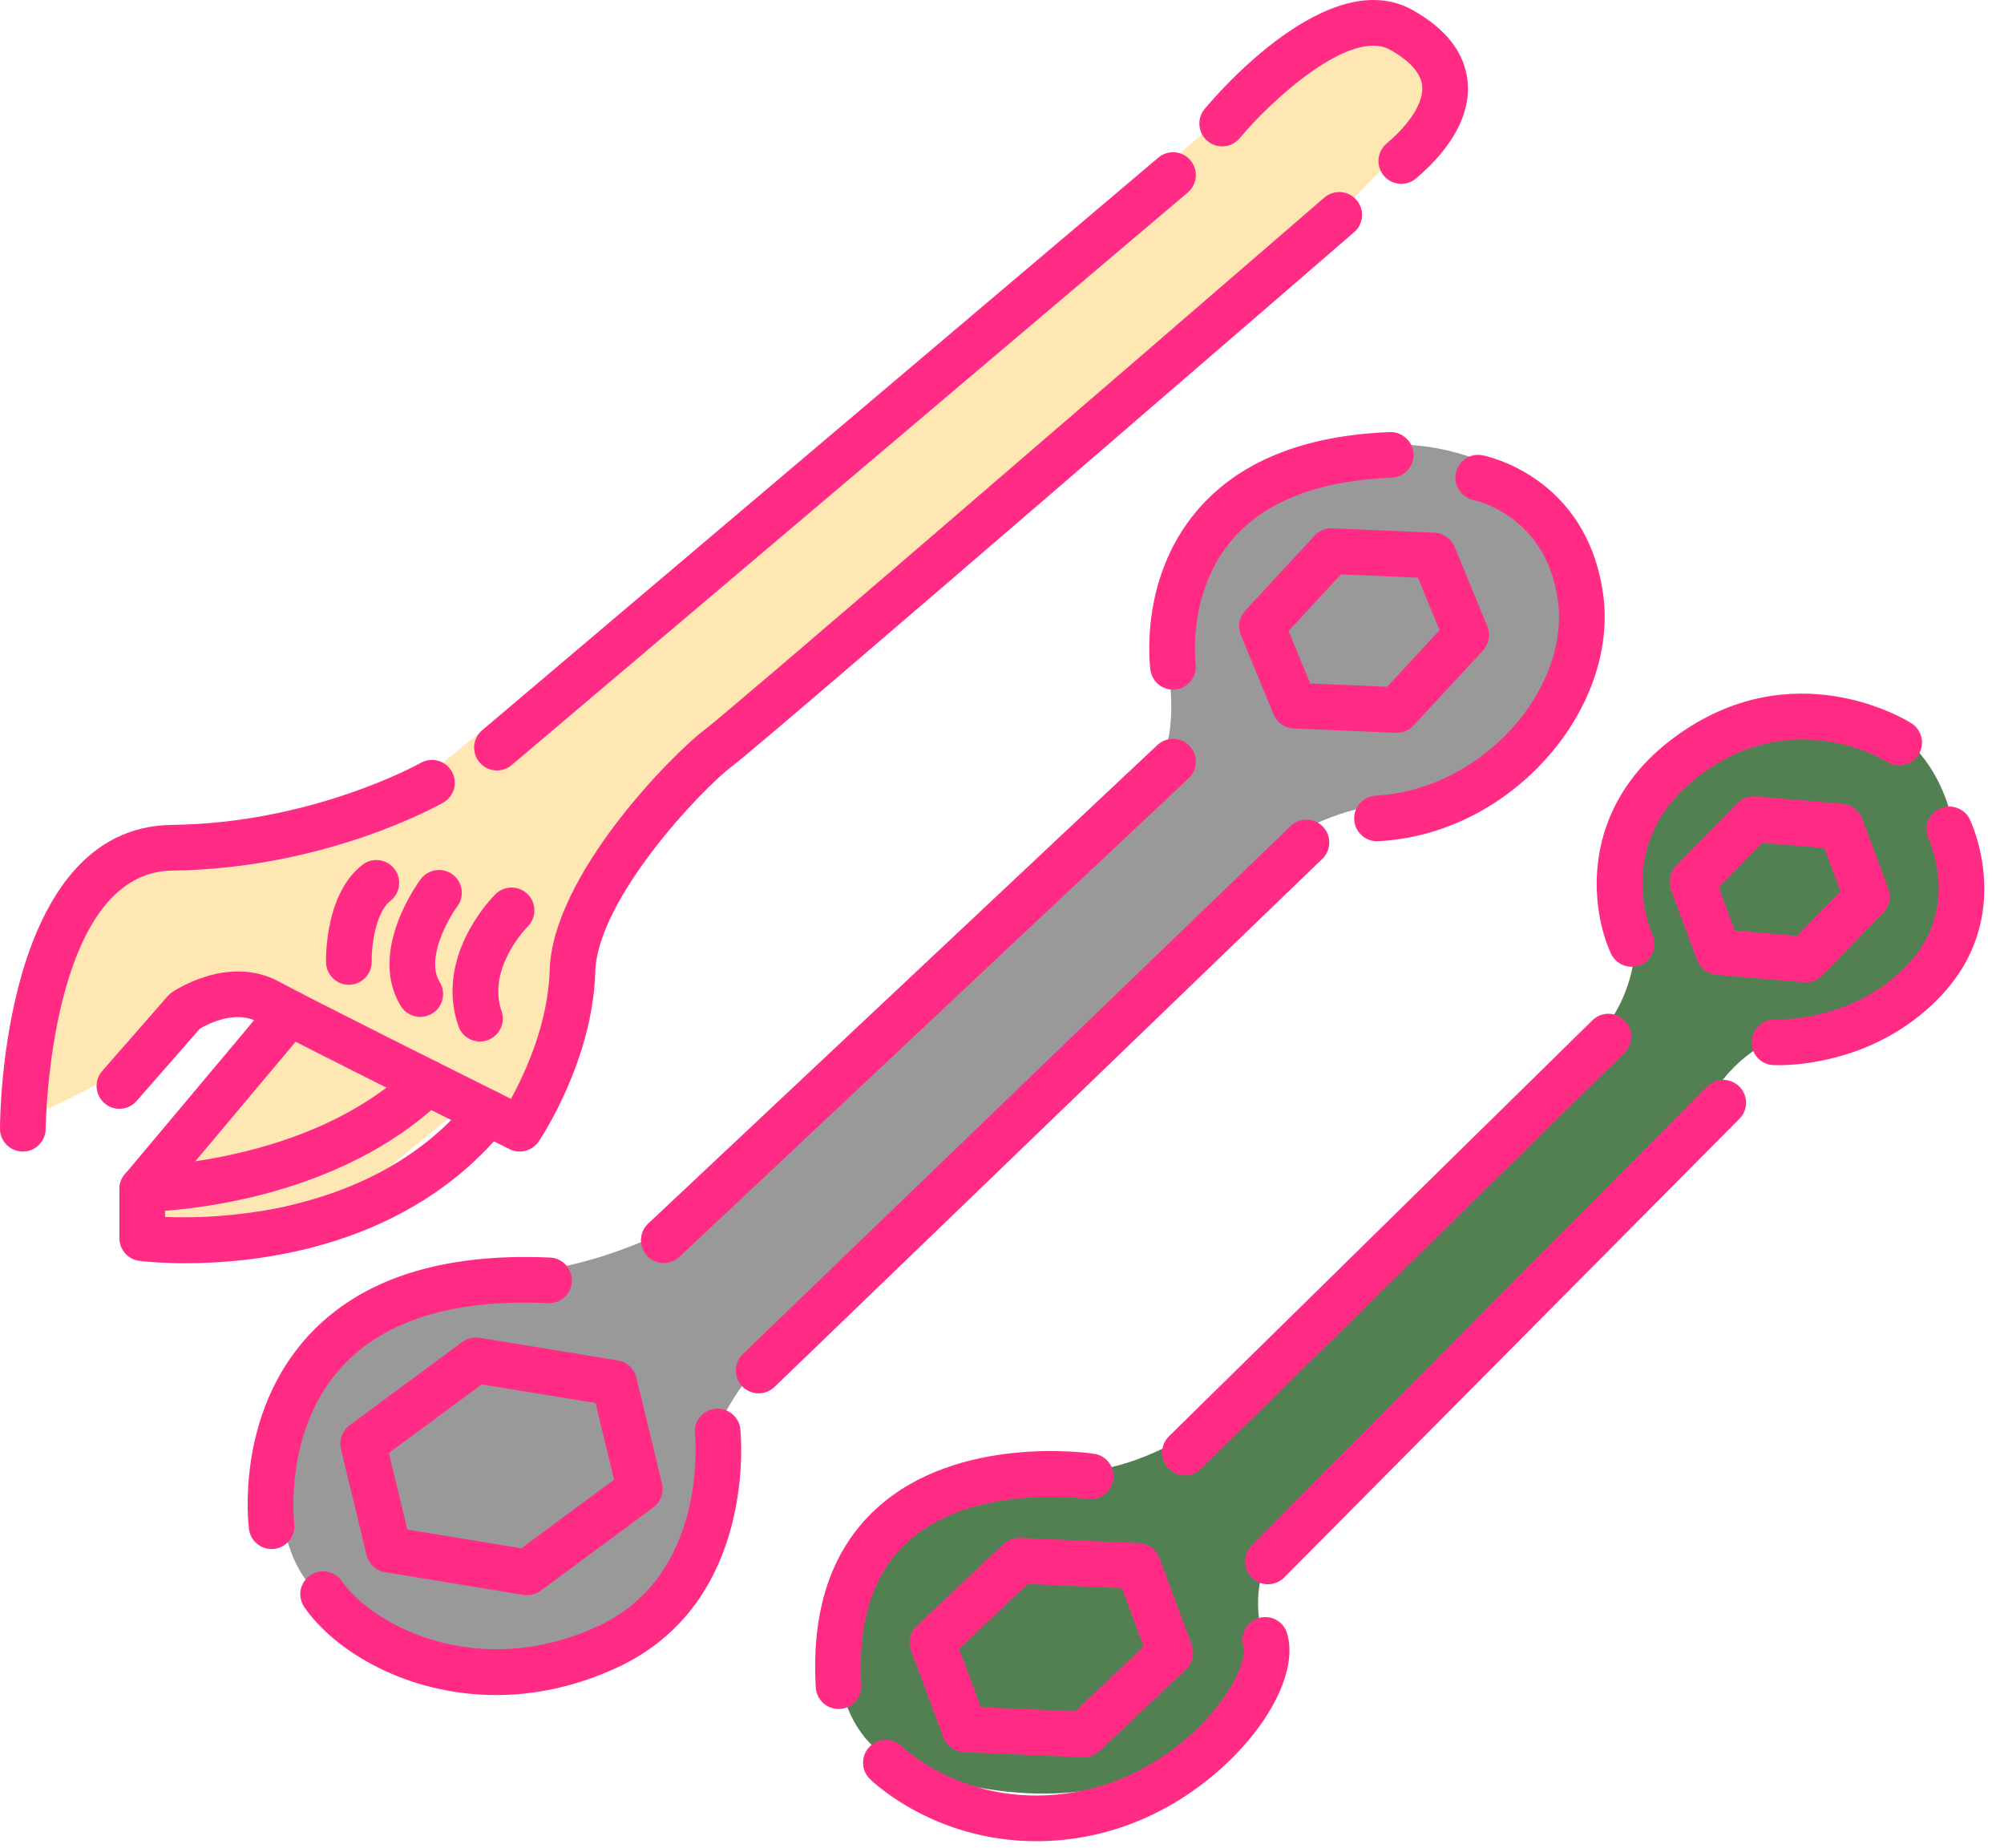 <svg width="77" height="71" viewBox="0 0 77 71" fill="none" xmlns="http://www.w3.org/2000/svg">
<g clip-path="url(#clip0_159_68147)">
<path fill-rule="evenodd" clip-rule="evenodd" d="M47.011 54.214C47.011 54.214 44.179 56.477 41.481 56.514C38.783 56.552 35.095 56.777 33.342 59.609C31.588 62.442 31.753 66.534 34.616 67.793C37.479 69.052 45.887 70.845 48.54 62.911C48.54 62.911 47.813 60.919 49.121 59.23C50.429 57.541 65.762 42.123 65.762 42.123C65.762 42.123 66.887 39.914 69.54 39.51C72.193 39.105 75.25 35.912 75.295 34.204C75.34 32.495 75.038 28.128 70.844 27.279C66.649 26.43 60.672 28.718 62.782 35.859C62.782 35.859 63.334 38.835 59.647 41.488C55.96 44.141 47.011 54.214 47.011 54.214Z" fill="#538052"/>
<path fill-rule="evenodd" clip-rule="evenodd" d="M3.979 33.079C3.979 33.079 1.641 35.278 1.326 37.663C1.011 40.049 0.651 42.477 0.651 42.477V43.107C0.651 43.107 3.484 41.981 4.923 40.88C6.362 39.779 8.97 37.663 8.97 37.663L10.274 38.342L7.891 41.915L5.463 45.49C5.463 45.49 5.463 47.523 5.643 47.428C5.822 47.334 13.819 45.76 13.819 45.76L17.884 42.432L19.713 42.583L20.436 42.123L22.46 36.332L24.294 31.51L51.18 8.46L53.959 5.628C53.959 5.628 56.252 2.39 55.308 1.581C54.364 0.771 51.7 0.366 51.7 0.366L44.319 6.774C44.319 6.774 16.288 30.044 15.631 30.381C14.973 30.719 6.137 32.152 6.137 32.152L3.979 33.079Z" fill="#FFE7B3"/>
<path fill-rule="evenodd" clip-rule="evenodd" d="M26.507 46.839C26.507 46.839 22.885 48.863 19.739 48.863C16.592 48.863 11.955 50.481 11.204 52.505C10.454 54.528 10.107 60.282 12.742 61.52C15.378 62.757 18.585 63.836 18.585 63.836L23.944 62.622L27.114 58.845L27.586 54.866C27.586 54.866 28.261 53.044 30.352 51.223C32.443 49.402 50.114 31.865 50.114 31.865C50.114 31.865 52.193 30.666 54.419 30.884C56.645 31.101 59.692 26.739 59.692 26.739C59.692 26.739 62.43 20.264 57.351 17.903C52.273 15.543 47.509 18.983 47.509 18.983L44.988 23.637L44.954 26.326C44.954 26.326 45.393 29.1 43.707 30.719C42.02 32.337 33.657 39.352 33.657 39.352L26.507 46.839Z" fill="#999999"/>
<path d="M0.877 44.239C0.392 44.239 0 43.847 0 43.362C0 42.889 0.075 31.767 6.602 31.69C12.023 31.627 16.122 29.332 16.163 29.309C16.585 29.07 17.12 29.217 17.359 29.637C17.599 30.058 17.453 30.592 17.032 30.832C16.851 30.936 12.516 33.374 6.623 33.444C1.886 33.5 1.754 43.264 1.754 43.362C1.754 43.847 1.361 44.239 0.877 44.239Z" fill="#FF2B85"/>
<path d="M19.095 29.598C18.846 29.598 18.599 29.493 18.426 29.288C18.112 28.918 18.159 28.365 18.528 28.052L44.504 6.057C44.876 5.743 45.428 5.79 45.74 6.16C46.053 6.529 46.007 7.082 45.638 7.395L19.661 29.39C19.496 29.53 19.295 29.598 19.095 29.598Z" fill="#FF2B85"/>
<path d="M19.971 44.239C19.84 44.239 19.706 44.21 19.581 44.148C19.246 43.981 11.363 40.06 9.881 39.252C9.037 38.792 7.982 39.342 7.681 39.517L5.248 42.298C4.928 42.662 4.373 42.699 4.011 42.38C3.646 42.061 3.609 41.507 3.928 41.143L6.447 38.264C6.496 38.209 6.552 38.16 6.612 38.118C6.7 38.058 8.787 36.657 10.72 37.712C11.914 38.363 17.597 41.2 19.634 42.215C20.166 41.244 21.062 39.321 21.119 37.288C21.222 33.62 25.857 28.947 27.092 28.02C28.069 27.287 43.083 14.337 50.884 7.592C51.251 7.276 51.804 7.315 52.122 7.682C52.438 8.048 52.398 8.602 52.032 8.919C51.109 9.717 29.414 28.471 28.144 29.423C26.943 30.324 22.95 34.553 22.872 37.338C22.776 40.747 20.782 43.729 20.698 43.854C20.53 44.102 20.254 44.239 19.971 44.239Z" fill="#FF2B85"/>
<path d="M53.842 7.063C53.594 7.063 53.347 6.958 53.174 6.754C52.861 6.385 52.905 5.832 53.274 5.518C54.206 4.726 54.705 3.917 54.645 3.3C54.597 2.81 54.183 2.344 53.414 1.913C51.893 1.065 48.862 3.832 47.634 5.308C47.326 5.679 46.773 5.732 46.399 5.421C46.027 5.111 45.976 4.558 46.286 4.186C46.767 3.609 51.069 -1.403 54.27 0.383C55.57 1.11 56.283 2.034 56.39 3.129C56.511 4.362 55.826 5.651 54.41 6.854C54.245 6.995 54.043 7.063 53.842 7.063Z" fill="#FF2B85"/>
<path d="M5.465 46.556C5.125 46.556 4.816 46.359 4.671 46.051C4.526 45.742 4.573 45.377 4.794 45.115L10.466 38.358C10.776 37.989 11.329 37.938 11.7 38.25C12.072 38.562 12.12 39.114 11.808 39.486L7.505 44.612C9.725 44.284 13.289 43.39 15.818 40.961C16.167 40.625 16.723 40.637 17.057 40.986C17.393 41.335 17.382 41.89 17.032 42.225C12.611 46.475 5.759 46.554 5.469 46.556H5.465Z" fill="#FF2B85"/>
<path d="M7.126 48.529C6.111 48.529 5.45 48.45 5.354 48.438C4.916 48.383 4.588 48.01 4.588 47.568V45.679C4.588 45.195 4.98 44.802 5.465 44.802C5.949 44.802 6.342 45.195 6.342 45.679V46.751C8.461 46.838 14.481 46.647 18.075 42.206C18.378 41.829 18.931 41.771 19.308 42.076C19.684 42.38 19.742 42.932 19.438 43.309C15.727 47.895 10.006 48.529 7.126 48.529Z" fill="#FF2B85"/>
<path d="M13.404 37.83C12.928 37.83 12.538 37.449 12.527 36.971C12.522 36.703 12.514 34.317 13.924 33.224C14.306 32.926 14.857 32.997 15.154 33.38C15.451 33.762 15.381 34.313 14.998 34.61C14.429 35.051 14.269 36.367 14.281 36.934C14.291 37.419 13.907 37.819 13.422 37.83H13.404Z" fill="#FF2B85"/>
<path d="M16.149 39.066C15.853 39.066 15.565 38.917 15.399 38.647C14.115 36.543 16.083 33.884 16.168 33.772C16.458 33.385 17.007 33.307 17.395 33.599C17.782 33.889 17.86 34.438 17.569 34.825C17.22 35.295 16.348 36.835 16.896 37.732C17.149 38.146 17.018 38.685 16.605 38.938C16.462 39.025 16.305 39.066 16.149 39.066Z" fill="#FF2B85"/>
<path d="M18.442 40.011C18.078 40.011 17.737 39.783 17.613 39.419C16.679 36.699 18.946 34.442 19.043 34.347C19.39 34.008 19.946 34.016 20.283 34.361C20.621 34.707 20.615 35.26 20.272 35.599C20.256 35.614 18.7 37.186 19.271 38.849C19.428 39.307 19.185 39.806 18.727 39.963C18.632 39.996 18.536 40.011 18.442 40.011Z" fill="#FF2B85"/>
<path d="M25.504 48.523C25.27 48.523 25.037 48.43 24.865 48.247C24.533 47.894 24.551 47.339 24.904 47.007L44.471 28.622C44.823 28.291 45.379 28.308 45.71 28.661C46.042 29.014 46.024 29.568 45.671 29.9L26.104 48.286C25.935 48.444 25.72 48.523 25.504 48.523Z" fill="#FF2B85"/>
<path d="M29.15 53.528C28.92 53.528 28.691 53.438 28.519 53.26C28.182 52.911 28.193 52.356 28.541 52.02L49.59 31.733C49.939 31.398 50.494 31.408 50.83 31.756C51.166 32.105 51.156 32.66 50.807 32.996L29.759 53.283C29.588 53.447 29.369 53.528 29.15 53.528Z" fill="#FF2B85"/>
<path d="M19.061 65.118C15.641 65.118 12.855 63.43 11.692 61.739C11.418 61.34 11.519 60.794 11.918 60.52C12.317 60.246 12.863 60.347 13.137 60.746C14.279 62.407 18.338 64.618 22.977 62.471C27.194 60.518 26.723 55.301 26.701 55.079C26.653 54.598 27.003 54.168 27.484 54.119C27.956 54.076 28.396 54.418 28.445 54.899C28.474 55.171 29.078 61.578 23.713 64.062C22.099 64.809 20.522 65.118 19.061 65.118Z" fill="#FF2B85"/>
<path d="M10.434 59.509C10.001 59.509 9.624 59.188 9.567 58.746C9.543 58.57 9.033 54.379 11.845 51.317C13.85 49.135 16.974 48.123 21.135 48.311C21.619 48.333 21.993 48.743 21.972 49.227C21.949 49.711 21.541 50.085 21.056 50.063C17.439 49.897 14.786 50.717 13.148 52.492C10.886 54.941 11.301 58.486 11.306 58.522C11.366 59.001 11.027 59.44 10.547 59.502C10.509 59.507 10.472 59.509 10.434 59.509Z" fill="#FF2B85"/>
<path d="M20.253 61.282C20.206 61.282 20.159 61.278 20.111 61.271L14.795 60.4C14.447 60.343 14.167 60.083 14.085 59.74L13.1 55.667C13.017 55.324 13.148 54.965 13.431 54.755L17.763 51.553C17.953 51.413 18.189 51.355 18.427 51.393L23.742 52.264C24.09 52.321 24.37 52.581 24.452 52.923L25.436 56.997C25.519 57.339 25.389 57.698 25.106 57.908L20.774 61.111C20.622 61.223 20.44 61.282 20.253 61.282ZM15.653 58.763L20.029 59.48L23.595 56.844L22.884 53.901L18.508 53.184L14.941 55.82L15.653 58.763Z" fill="#FF2B85"/>
<path d="M53.669 28.154C53.656 28.154 53.644 28.153 53.631 28.153L49.707 27.985C49.366 27.97 49.064 27.759 48.934 27.443L47.676 24.391C47.546 24.075 47.611 23.712 47.843 23.462L50.511 20.578C50.685 20.388 50.934 20.284 51.193 20.297L55.117 20.465C55.458 20.48 55.76 20.691 55.89 21.007L57.147 24.059C57.277 24.375 57.212 24.738 56.98 24.989L54.313 27.872C54.146 28.052 53.913 28.154 53.669 28.154ZM50.342 26.257L53.301 26.383L55.312 24.209L54.481 22.193L51.523 22.067L49.511 24.241L50.342 26.257Z" fill="#FF2B85"/>
<path d="M45.529 56.68C45.302 56.68 45.075 56.593 44.903 56.418C44.564 56.072 44.569 55.517 44.914 55.178L61.185 39.197C61.531 38.858 62.085 38.863 62.425 39.209C62.764 39.554 62.759 40.109 62.414 40.449L46.144 56.429C45.973 56.597 45.751 56.68 45.529 56.68Z" fill="#FF2B85"/>
<path d="M48.719 60.862C48.495 60.862 48.272 60.777 48.101 60.607C47.757 60.266 47.755 59.711 48.096 59.367L65.59 41.745C65.932 41.401 66.488 41.4 66.83 41.74C67.174 42.081 67.176 42.636 66.835 42.98L49.341 60.603C49.17 60.775 48.944 60.862 48.719 60.862Z" fill="#FF2B85"/>
<path d="M41.64 67.51C41.627 67.51 41.615 67.509 41.602 67.509L37.03 67.312C36.678 67.297 36.369 67.072 36.246 66.742L35.004 63.406C34.881 63.075 34.968 62.703 35.224 62.462L38.554 59.322C38.726 59.16 38.956 59.077 39.193 59.084L43.764 59.281C44.116 59.296 44.425 59.521 44.549 59.852L45.79 63.188C45.913 63.518 45.826 63.889 45.57 64.131L42.242 67.271C42.078 67.424 41.863 67.51 41.64 67.51ZM37.687 65.585L41.308 65.741L43.943 63.255L43.108 61.008L39.487 60.852L36.851 63.339L37.687 65.585Z" fill="#FF2B85"/>
<path d="M69.384 37.74C69.359 37.74 69.334 37.739 69.309 37.737L65.956 37.45C65.618 37.42 65.327 37.2 65.208 36.882L64.203 34.184C64.085 33.866 64.16 33.508 64.397 33.266L66.746 30.855C66.929 30.667 67.189 30.569 67.448 30.593L70.802 30.881C71.14 30.91 71.43 31.131 71.549 31.448L72.554 34.146C72.673 34.464 72.597 34.822 72.36 35.064L70.011 37.475C69.846 37.645 69.619 37.74 69.384 37.74ZM66.658 35.749L69.045 35.954L70.717 34.238L70.099 32.581L67.712 32.376L66.041 34.092L66.658 35.749Z" fill="#FF2B85"/>
<path d="M32.219 65.653C31.758 65.653 31.372 65.294 31.345 64.828C31.167 61.84 31.953 59.525 33.679 57.949C36.805 55.095 41.83 55.817 42.041 55.849C42.519 55.921 42.848 56.367 42.776 56.846C42.704 57.324 42.261 57.658 41.779 57.583C41.735 57.577 37.357 56.958 34.855 59.249C33.544 60.451 32.951 62.293 33.095 64.725C33.124 65.208 32.755 65.624 32.272 65.652C32.254 65.653 32.236 65.653 32.219 65.653Z" fill="#FF2B85"/>
<path d="M39.811 70.733C35.903 70.733 33.535 68.453 33.423 68.342C33.078 68.002 33.072 67.447 33.412 67.102C33.751 66.757 34.305 66.751 34.651 67.09C34.764 67.199 37.255 69.552 41.313 68.847C44.196 68.342 46.306 66.402 47.236 64.895C47.785 64.005 47.829 63.432 47.775 63.253C47.636 62.79 47.899 62.301 48.362 62.162C48.833 62.02 49.316 62.285 49.455 62.749C49.701 63.568 49.443 64.658 48.728 65.816C47.607 67.633 45.071 69.969 41.614 70.574C40.982 70.685 40.38 70.733 39.811 70.733Z" fill="#FF2B85"/>
<path d="M62.693 37.142C62.364 37.142 62.049 36.955 61.9 36.636C61.12 34.957 60.626 31.058 64.343 28.32C68.895 24.966 73.26 27.669 73.443 27.785C73.852 28.045 73.973 28.587 73.713 28.996C73.454 29.405 72.911 29.524 72.503 29.266C72.362 29.178 68.949 27.103 65.382 29.733C61.91 32.29 63.425 35.754 63.492 35.901C63.691 36.34 63.498 36.86 63.06 37.062C62.941 37.116 62.816 37.142 62.693 37.142Z" fill="#FF2B85"/>
<path d="M68.33 40.922C68.217 40.922 68.147 40.918 68.129 40.917C67.645 40.891 67.275 40.477 67.302 39.993C67.329 39.51 67.746 39.136 68.225 39.166C68.254 39.165 71.232 39.283 73.338 37.016C75.314 34.888 74.155 32.343 74.104 32.236C73.9 31.799 74.085 31.276 74.521 31.069C74.956 30.864 75.478 31.044 75.687 31.479C75.759 31.629 77.425 35.192 74.622 38.21C72.269 40.745 69.152 40.922 68.33 40.922Z" fill="#FF2B85"/>
<path d="M45.069 26.493C44.638 26.493 44.263 26.177 44.203 25.738C44.183 25.598 43.753 22.289 45.961 19.654C47.552 17.755 50.056 16.727 53.403 16.6C53.867 16.579 54.295 16.959 54.313 17.443C54.332 17.927 53.954 18.334 53.47 18.353C50.648 18.46 48.578 19.272 47.317 20.766C45.606 22.794 45.937 25.473 45.94 25.5C46.002 25.979 45.667 26.42 45.188 26.485C45.148 26.491 45.108 26.493 45.069 26.493Z" fill="#FF2B85"/>
<path d="M52.908 32.318C52.444 32.318 52.057 31.954 52.033 31.485C52.009 31.002 52.382 30.59 52.865 30.565C54.896 30.462 56.937 29.398 58.325 27.716C59.514 26.276 60.073 24.576 59.858 23.053C59.401 19.82 56.737 19.235 56.623 19.212C56.151 19.114 55.843 18.654 55.937 18.181C56.031 17.708 56.486 17.398 56.96 17.491C57.122 17.522 60.958 18.308 61.595 22.808C61.878 24.817 61.179 27.013 59.677 28.833C57.956 30.918 55.506 32.188 52.954 32.316C52.938 32.317 52.924 32.318 52.908 32.318Z" fill="#FF2B85"/>
</g>
<defs>
<clipPath id="clip0_159_68147">
<rect width="76.244" height="70.733" fill="white"/>
</clipPath>
</defs>
</svg>
